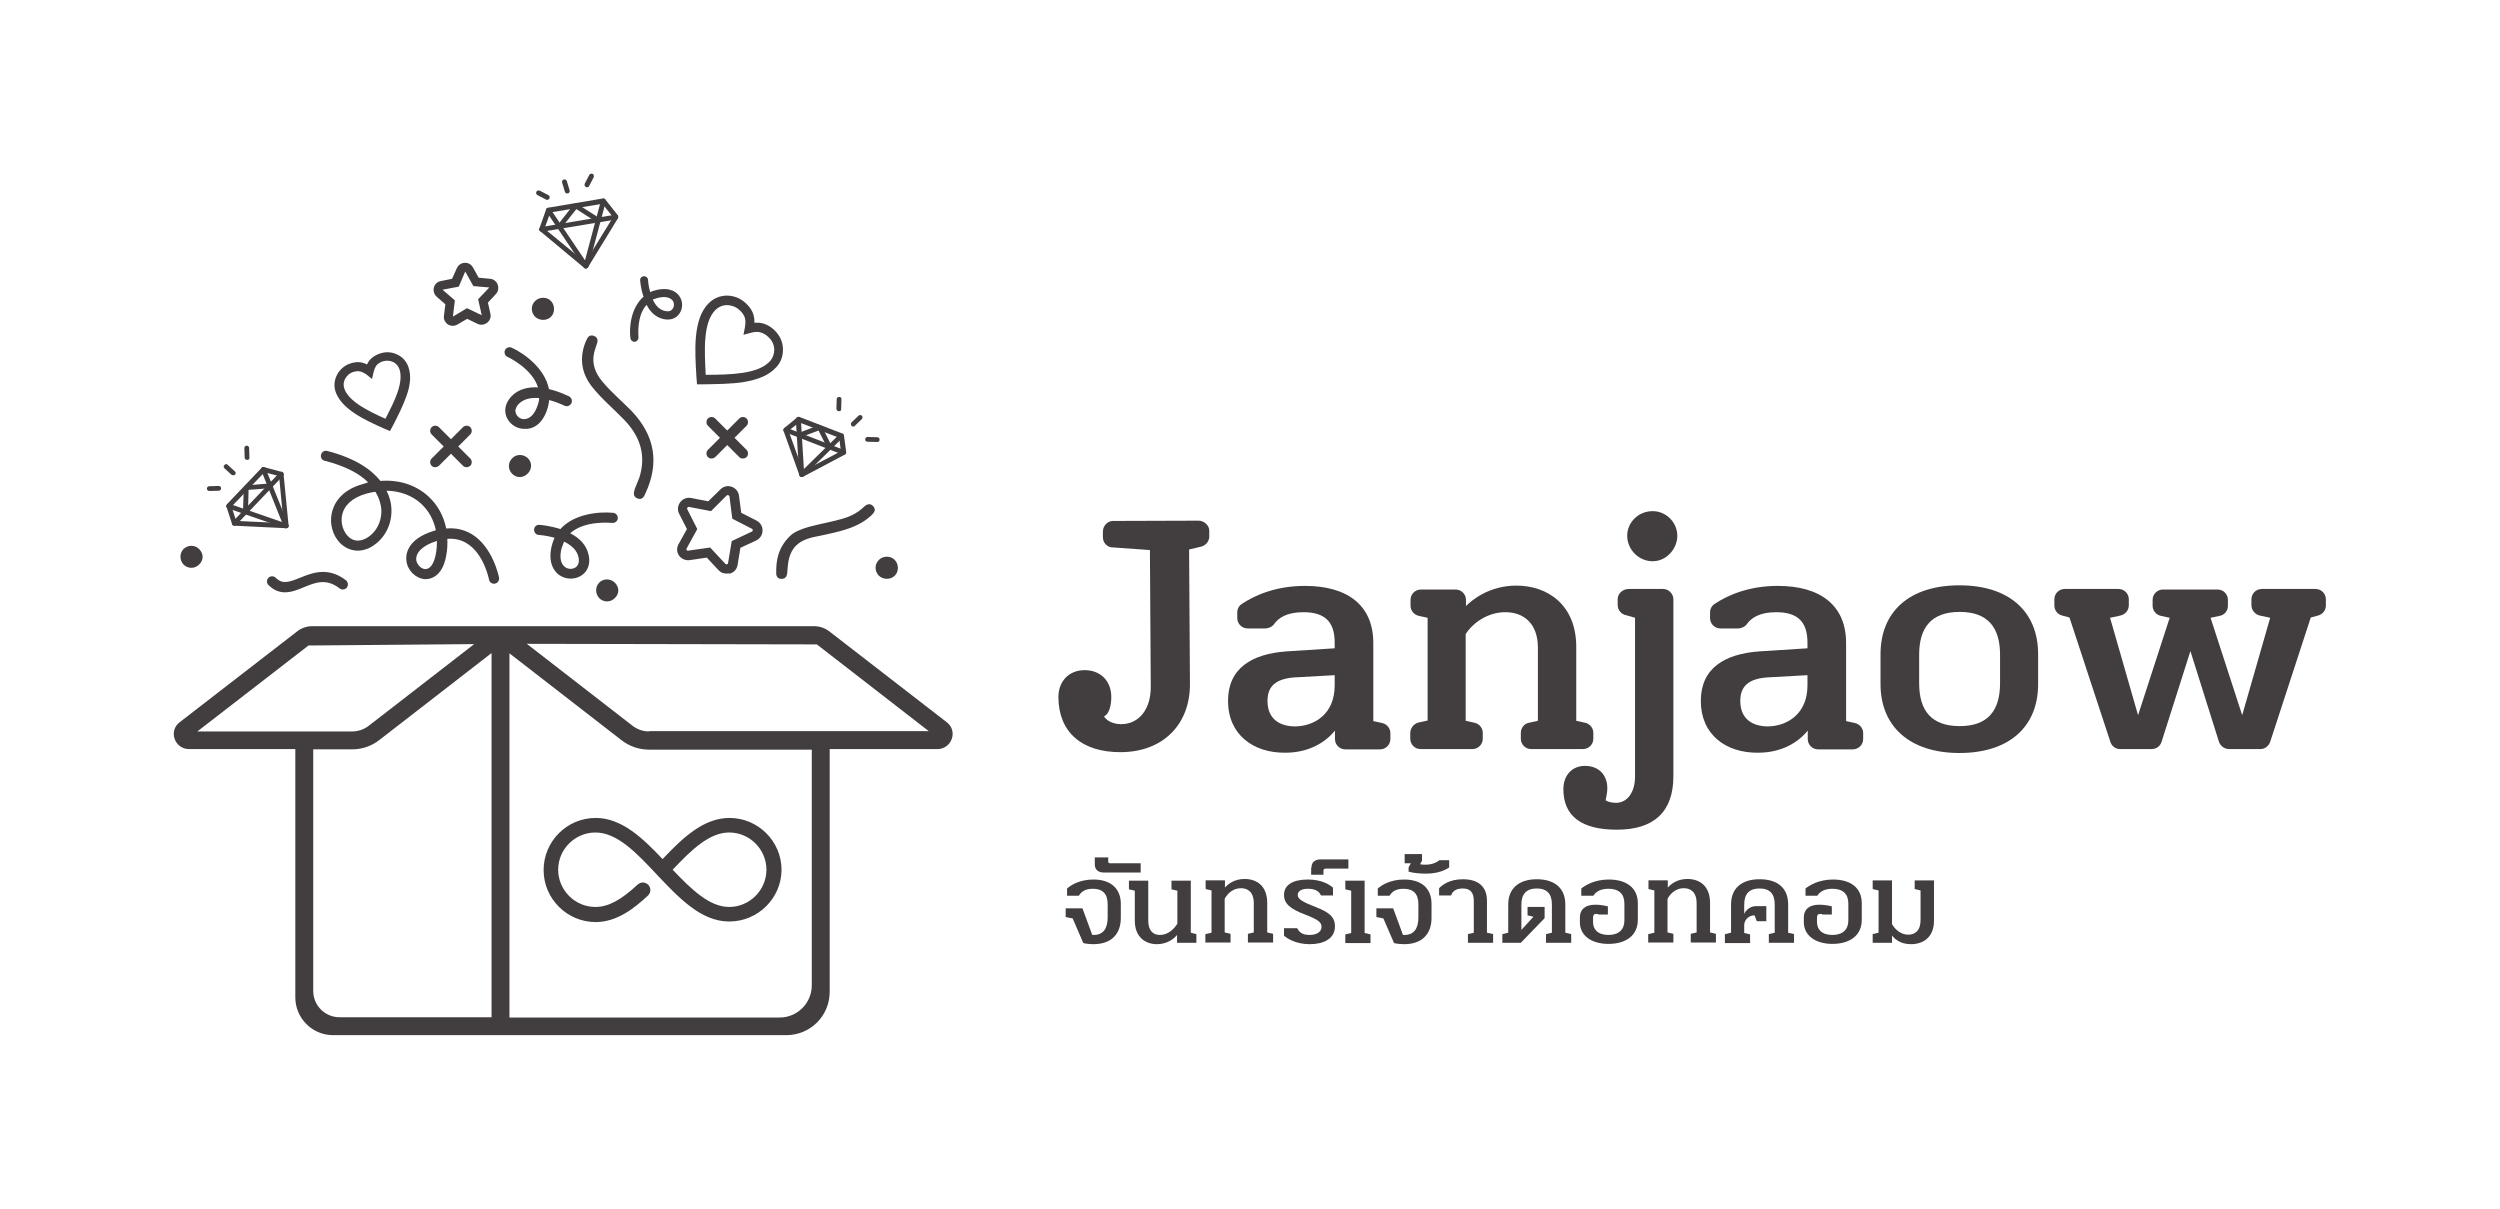 <?xml version="1.0" encoding="utf-8"?>
<!-- Generator: Adobe Illustrator 21.0.0, SVG Export Plug-In . SVG Version: 6.00 Build 0)  -->
<svg version="1.1" id="Layer_1" xmlns="http://www.w3.org/2000/svg" xmlns:xlink="http://www.w3.org/1999/xlink" x="0px" y="0px"
	 viewBox="0 0 893.1 431.9" style="enable-background:new 0 0 893.1 431.9;" xml:space="preserve">
<style type="text/css">
	.st0{fill:#423E40;}
	.st1{fill:none;}
	.st2{fill:#FFFFFF;}
	.st3{fill:none;stroke:#423E40;stroke-miterlimit:10;}
</style>
<g>
	<g>
		<g>
			<path class="st0" d="M400.4,322.9v5c0,5.7-3.3,9.4-9.8,9.4c-1,0-2.4-0.1-3.6-0.4l-3.8-8.8l-2.5-0.5v-3.1h6l3.5,9.5h0.5
				c3.5,0,5-2.4,5-6.2V323c0-3.7-1.8-5.5-5.3-5.5c-3.2,0-4.4,1.5-5,2.5h-4.2v-2.6c1.5-1.3,4.6-3.2,9.4-3.2
				C396.9,314.2,400.4,317.5,400.4,322.9z"/>
			<path class="st0" d="M391.1,308.8v-2.5h4.8v1.4c0,0.5,0.2,0.7,0.8,0.7h10.8v3.3h-13.1C392.6,311.7,391.1,310.9,391.1,308.8z"/>
			<path class="st0" d="M427.4,333.7v3.1h-6.9V334c-0.9,1.1-3.3,3.3-7.2,3.3c-4,0-7.9-2.4-7.9-8.4v-10.7l-2.1-0.5v-3.1h6.9v14.2
				c0,3.9,1.9,5.2,4.2,5.2c3,0,5.1-2.3,6.2-4v-11.8l-2.1-0.5v-3.1h6.9v18.6L427.4,333.7z"/>
			<path class="st0" d="M430.7,333.7l2.1-0.5v-15.1l-2.1-0.5v-3.1h6.9v2.6c0.9-1.1,3.2-3.1,7-3.1c4.3,0,8.1,2.4,8.1,8.6v10.5
				l2.1,0.5v3.1h-9v-3.1l2.1-0.5v-10.4c0-4.1-2.2-5.4-4.6-5.4c-2.8,0-4.8,1.9-5.8,3.8v12l2.1,0.5v3.1h-9V333.7z"/>
			<path class="st0" d="M458.7,334.3v-2.7h4.7c0.6,1.1,1.5,2.4,4.4,2.4c2.6,0,4.3-1.1,4.3-2.9c0-1.7-1.3-2.6-5.9-4.4
				c-5.3-2-7.5-3.9-7.5-7c0-3.6,3.2-5.5,8.5-5.5c5,0,7.7,1.8,9,2.9v2.8h-4.3c-0.4-1-1.5-2.4-4.6-2.4c-2.3,0-3.7,0.8-3.7,2.2
				c0,1.5,1.7,2.5,6.6,4.4c4.3,1.7,6.7,3.3,6.7,6.8c0,4.5-4.1,6.4-9,6.4C462.7,337.3,459.7,335.1,458.7,334.3z"/>
			<path class="st0" d="M468.5,310c0-2.1,1.4-3,3.3-3h9.9v3.3h-8.1c-0.6,0-0.8,0.3-0.8,0.8v1.4h-4.4V310z"/>
			<path class="st0" d="M487.5,333.3l2.1,0.5v3.1h-9v-3.1l2.1-0.5v-15.1l-2.1-0.5v-3.1h6.9V333.3z"/>
			<path class="st0" d="M511.4,322.9v5c0,5.7-3.3,9.4-9.8,9.4c-1,0-2.4-0.1-3.6-0.4l-3.8-8.8l-2.5-0.5v-3.1h6l3.5,9.5h0.5
				c3.5,0,5-2.4,5-6.2V323c0-3.7-1.8-5.5-5.3-5.5c-3.2,0-4.4,1.5-5,2.5h-4.2v-2.6c1.5-1.3,4.6-3.2,9.4-3.2
				C508,314.2,511.4,317.5,511.4,322.9z"/>
			<path class="st0" d="M503.2,311.4v-1.5l0.8-1.5h-2.2v-3.3h6.2v2.4l-0.7,1.2c0.6,0.2,1.3,0.2,1.9,0.2c2.1,0,3.8-0.6,5-1.6h3.5v2.6
				c-1.5,1-4.1,2.2-8.4,2.2C507.4,312.1,505,311.9,503.2,311.4z"/>
			<path class="st0" d="M533.4,333.7v3.1h-9v-3.1l2.1-0.5V322c0-3.2-1.2-4.6-4-4.6c-3,0-3.8,1.6-4.1,2.5h-4.3v-2.6
				c1.2-1.2,3.7-3.2,8.5-3.2c5.7,0,8.6,2.8,8.6,7.7v11.4L533.4,333.7z"/>
			<path class="st0" d="M561.3,333.7v3.1h-9v-3.1l2.1-0.5v-10.1c0-3.7-1.7-5.7-5.4-5.7c-3.7,0-5.5,2-5.5,5.7v9.1l4.3-4.7l-2.1-0.5
				V324h6.1v4l-8.5,8.8h-6.6v-3.1l2.1-0.5v-10.1c0-5.6,3.7-9,10.2-9c6.6,0,10.2,3.4,10.2,9v10.1L561.3,333.7z"/>
			<path class="st0" d="M585.1,322.7v5.9c0,5.7-4.4,8.6-10.5,8.6s-10.2-3-10.2-7.7v-1.8c0-2.8,1.9-4.5,5.5-4.5c1.4,0,3,0.2,4.5,0.6
				v2.9h-3.3c-0.3-0.2-0.6-0.2-0.9-0.2c-0.8,0-1.1,0.4-1.1,1.4v1.5c0,2.6,1.7,4.6,5.5,4.6c3.8,0,5.7-2,5.7-5.2v-6
				c0-3.4-1.9-5.3-5.7-5.3c-3.5,0-4.8,1.6-5.4,2.5h-4.3v-2.6c1.4-1.1,4.7-3.2,9.8-3.2C581.2,314.2,585.1,317.3,585.1,322.7z"/>
			<path class="st0" d="M588.9,333.7l2.1-0.5v-15.1l-2.1-0.5v-3.1h6.9v2.6c0.9-1.1,3.2-3.1,7-3.1c4.3,0,8.1,2.4,8.1,8.6v10.5
				l2.1,0.5v3.1h-9v-3.1l2.1-0.5v-10.4c0-4.1-2.2-5.4-4.6-5.4c-2.8,0-4.8,1.9-5.8,3.8v12l2.1,0.5v3.1h-9V333.7z"/>
			<path class="st0" d="M616.3,333.7l2.1-0.5v-10.1c0-5.7,3.7-9,10.2-9c6.6,0,10.2,3.3,10.2,9v10.1l2.1,0.5v3.1h-9v-3.1l2.1-0.5
				v-10.1c0-3.7-1.7-5.7-5.4-5.7c-3.7,0-5.5,2-5.5,5.7v3.4c0.5-1.2,2-2.8,4.3-2.8h3.6v5.4h-3.4l-0.8-2.1c-1.7,0-3.4,1.1-3.7,3.2v3.1
				l2.1,0.5v3.1h-9V333.7z"/>
			<path class="st0" d="M665.1,322.7v5.9c0,5.7-4.4,8.6-10.5,8.6c-6,0-10.2-3-10.2-7.7v-1.8c0-2.8,1.9-4.5,5.5-4.5
				c1.4,0,3,0.2,4.5,0.6v2.9h-3.3c-0.3-0.2-0.6-0.2-0.9-0.2c-0.8,0-1.1,0.4-1.1,1.4v1.5c0,2.6,1.7,4.6,5.5,4.6c3.8,0,5.7-2,5.7-5.2
				v-6c0-3.4-1.9-5.3-5.7-5.3c-3.5,0-4.8,1.6-5.4,2.5H645v-2.6c1.4-1.1,4.7-3.2,9.8-3.2C661.3,314.2,665.1,317.3,665.1,322.7z"/>
			<path class="st0" d="M690.9,328.9c0,5.9-3.8,8.4-8.2,8.4c-3.7,0-5.7-1.7-6.8-3.1v2.6H669v-3.1l2.1-0.5v-15.1l-2.1-0.5v-3.1h6.9
				v15.6c1,1.8,3,3.8,5.8,3.8c2.3,0,4.4-1.3,4.4-5.2v-10.6l-2.1-0.5v-3.1h6.9V328.9z"/>
		</g>
		<g>
			<path class="st0" d="M438.7,250.4c0-11.7,8.5-16.8,20.9-17.7l17.2-1.1v-2c0-7.5-3.5-10.9-11.2-10.9c-6,0-8.9,2.1-10.4,4.2
				c-0.7,1-2,1.6-3.2,1.6h-6.3c-2.1,0-3.7-1.7-3.7-3.7v-2c0-1.3,0.6-2.4,1.7-3.1c4.5-3,12-6.4,22.5-6.4c15,0,24.4,6.8,24.4,20.4
				v27.9l3.2,0.7c1.7,0.4,2.9,1.9,2.9,3.6v2.1c0,2.1-1.7,3.7-3.7,3.7h-12.4c-2.1,0-3.7-1.7-3.7-3.7V261c-3.5,4.3-9.4,7.9-17.8,7.9
				C447.7,269,438.7,262.4,438.7,250.4z M476.8,244.9v-3.7l-14.4,0.8c-6.7,0.5-9.6,3.2-9.6,8.4c0,6.4,4.3,9.1,9.9,9.1
				C469.8,259.4,476.8,254.9,476.8,244.9z"/>
			<path class="st0" d="M506.8,258.1l3.2-0.7v-36.7l-3.2-0.7c-1.7-0.4-2.9-1.9-2.9-3.6v-2.1c0-2.1,1.7-3.7,3.7-3.7H520
				c2.1,0,3.7,1.7,3.7,3.7v2.2c2-2,8.2-7.3,18-7.3c11.2,0,21.4,6.9,21.4,21.9v26.4l3.2,0.7c1.7,0.4,2.9,1.9,2.9,3.6v2.1
				c0,2.1-1.7,3.7-3.7,3.7h-18.5c-2.1,0-3.7-1.7-3.7-3.7v-2.1c0-1.7,1.2-3.3,2.9-3.6l3.2-0.7v-26.1c0-8.8-5.2-12.7-11.6-12.7
				c-6,0-11.3,3.4-14.2,7.8v31l3.2,0.7c1.7,0.4,2.9,1.9,2.9,3.6v2.1c0,2.1-1.7,3.7-3.7,3.7h-18.5c-2.1,0-3.7-1.7-3.7-3.7v-2.1
				C503.9,260,505.1,258.5,506.8,258.1z"/>
			<path class="st0" d="M607.6,250.4c0-11.7,8.5-16.8,20.9-17.7l17.2-1.1v-2c0-7.5-3.5-10.9-11.2-10.9c-6,0-8.9,2.1-10.4,4.2
				c-0.7,1-2,1.6-3.2,1.6h-6.3c-2.1,0-3.7-1.7-3.7-3.7v-2c0-1.3,0.6-2.4,1.7-3.1c4.5-3,12-6.4,22.5-6.4c15,0,24.4,6.8,24.4,20.4
				v27.9l3.2,0.7c1.7,0.4,2.9,1.9,2.9,3.6v2.1c0,2.1-1.7,3.7-3.7,3.7h-12.4c-2.1,0-3.7-1.7-3.7-3.7V261c-3.5,4.3-9.4,7.9-17.8,7.9
				C616.5,269,607.6,262.4,607.6,250.4z M645.7,244.9v-3.7l-14.4,0.8c-6.7,0.5-9.6,3.2-9.6,8.4c0,6.4,4.3,9.1,9.9,9.1
				C638.6,259.4,645.7,254.9,645.7,244.9z"/>
			<path class="st0" d="M671.8,244.4v-10.7c0-15.1,10.2-24.6,28.2-24.6c17.9,0,28.1,9.5,28.1,24.6v10.7c0,15.1-10.2,24.6-28.1,24.6
				C682.1,269,671.8,259.4,671.8,244.4z M714.5,244.1v-10.2c0-9.9-4.5-15.3-14.4-15.3c-10,0-14.5,5.4-14.5,15.3v10.2
				c0,9.9,4.5,15.3,14.5,15.3C710,259.4,714.5,254,714.5,244.1z"/>
			<path class="st0" d="M739.3,220.6l-2.6-0.7c-1.7-0.4-2.8-1.9-2.8-3.6v-2.2c0-2.1,1.7-3.7,3.7-3.7h19.2c2.1,0,3.7,1.7,3.7,3.7v2.1
				c0,1.8-1.2,3.3-3,3.7l-3.7,0.8l10,34.8l11.3-34.8l-3.2-0.7c-1.7-0.4-2.9-1.9-2.9-3.6v-2.1c0-2.1,1.7-3.7,3.7-3.7h19.5
				c2.1,0,3.7,1.7,3.7,3.7v2.1c0,1.8-1.2,3.3-2.9,3.6l-3.3,0.7l11.3,34.8l10-34.8l-3.7-0.8c-1.7-0.4-3-1.9-3-3.7v-2.1
				c0-2.1,1.7-3.7,3.7-3.7h19.2c2.1,0,3.7,1.7,3.7,3.7v2.2c0,1.7-1.2,3.2-2.8,3.6l-2.6,0.7L811,265c-0.5,1.5-1.9,2.6-3.5,2.6h-11.2
				c-1.6,0-3.1-1.1-3.6-2.6l-10.2-32.4L772.2,265c-0.5,1.6-1.9,2.6-3.6,2.6h-11.2c-1.6,0-3-1-3.5-2.6L739.3,220.6z"/>
			<path class="st0" d="M428.2,186l-30.6,0.1c-2,0-3.6,1.8-3.6,3.8l0,2c0,1.8,1.2,3.2,2.8,3.6l14,1c0.1,15.3,0.2,36.8,0.3,48.7
				c0.1,8-4.1,13.5-10.6,13.5c-2.8,0-5.2-1.2-6.1-2.8c1.6-0.6,2.6-3.4,2.6-6.9c0-5.8-3.9-9.6-9.5-9.6s-9.4,3.9-9.4,9.7
				c0.1,12.5,8.4,19.7,22.4,19.6c14.9-0.1,24.7-9.8,24.6-24.5l-0.3-47.9l4.2-1c1.8-0.4,3-2,3-3.6l0-2
				C432.1,187.8,430.2,186,428.2,186z"/>
			<g>
				<path class="st0" d="M594.1,210.4h-12.2c-2.3,0-4,1.7-4,3.7v2c0,2,1.4,3.4,3.1,3.7l3.1,0.9v56.7c0,5.7-2.8,9.4-6.8,9.4
					c-1.4,0-2.8-0.3-3.7-0.9c0.3-1.4,0.6-3.1,0.6-4.3c0-4.8-3.1-8-8-8c-4.6,0-7.7,3.4-7.7,8.3c0,9.7,6.5,14.5,19.1,14.5
					c13.4,0,20.2-6.5,20.2-19.1v-63.2C597.8,212.1,596.1,210.4,594.1,210.4z M590.4,200.5c4.8,0,8.8-4.3,8.8-9.1
					c0-4.8-4-8.8-8.8-8.8c-5.1,0-9.1,4-9.1,8.8C581.3,196.2,585.3,200.5,590.4,200.5z"/>
			</g>
		</g>
	</g>
	<g>
		<path class="st0" d="M240.3,310.7c6.7,7,13.1,13.3,20.2,13.3c7.3,0,13.3-6,13.3-13.3s-6-13.3-13.3-13.3
			C253.4,297.4,247,303.6,240.3,310.7z M260.5,329.2c-10.1,0-18-8.5-25.8-16.7c-7.3-7.8-14.2-15.1-22-15.1c-7.3,0-13.3,6-13.3,13.3
			s6,13.3,13.3,13.3c4.6,0,9.2-2.5,15.1-8c1.1-1,2.7-1,3.8,0.1c1,1.1,1,2.7-0.1,3.8c-4.7,4.4-11,9.5-18.7,9.5
			c-10.2,0-18.6-8.3-18.6-18.6c0-10.2,8.3-18.6,18.6-18.6c9.3,0,16.8,7.2,23.9,14.7c7.1-7.5,14.6-14.7,23.9-14.7
			c10.2,0,18.6,8.3,18.6,18.6C279.1,320.9,270.8,329.2,260.5,329.2z"/>
		<g>
			<path class="st0" d="M130.7,176.4c1.1-0.3,2.3-0.6,3.4-0.7c1.5,2.4,1.9,4.5,2.1,5.9c0.4,4.7-2,9.2-6,11c-2.5,1.1-4.3,0.3-5.4-0.6
				c-2.1-1.7-3.2-5-2.6-7.9C122.9,180.5,125.9,177.8,130.7,176.4z M155.9,193.3c0.1,0,0.2-0.1,0.2-0.1c0,1.5-0.1,3.1-0.4,4.7
				c-0.6,3.4-2,5.4-3.7,5.4c-1.5,0-3-1.5-3.3-3.2C148.4,197.4,151.1,194.8,155.9,193.3z M129.7,172.9c-8.4,2.3-10.6,7.6-11.2,10.5
				c-0.8,3.8,0.4,7.9,2.9,10.5c0.3,0.3,0.7,0.7,1,0.9c2.7,2.1,6,2.5,9.2,1.1c5.4-2.5,8.7-8.3,8.2-14.7c-0.1-1.4-0.5-3.5-1.7-5.9
				c4.8,0.1,9.1,1.7,12.3,4.6c2.7,2.5,4.5,5.7,5.3,9.5c-0.3,0.1-0.6,0.2-0.9,0.3c-9.9,3.1-9.9,9-9.6,10.8c0.5,3.5,3.5,6.3,6.8,6.4
				c1.4,0,6-0.5,7.4-8.4c0.4-2,0.5-4.1,0.4-6c2.5-0.2,4.8,0.3,6.8,1.5c6.3,3.7,8.1,13,8.1,13.1c0.2,1,1.2,1.6,2.1,1.4
				c1-0.2,1.6-1.1,1.5-2.1c-0.1-0.4-2.2-11-9.8-15.6c-2.7-1.6-5.8-2.3-9.1-2c-0.9-4.5-3.1-8.5-6.4-11.5c-4.5-4.1-10.5-6-17.1-5.5
				c-3.2-4-8.9-8.1-19-10.7c-1-0.3-2,0.4-2.2,1.3c-0.3,1,0.3,2,1.3,2.2c7.8,2,12.6,4.8,15.5,7.7
				C130.9,172.6,130.3,172.7,129.7,172.9z"/>
			<path class="st0" d="M168,163.8l-4.3-4.3l4.3-4.3c0.7-0.7,0.7-1.9,0-2.6c-0.7-0.7-1.9-0.7-2.6,0l-4.3,4.3l-4.3-4.3
				c-0.7-0.7-1.9-0.7-2.6,0c-0.7,0.7-0.7,1.9,0,2.6l4.3,4.3l-4.3,4.3c-0.7,0.7-0.7,1.9,0,2.6c0.4,0.4,0.8,0.5,1.3,0.5
				c0.5,0,0.9-0.2,1.3-0.5l4.3-4.3l4.3,4.3c0.4,0.4,0.8,0.5,1.3,0.5c0.5,0,0.9-0.2,1.3-0.5C168.7,165.7,168.7,164.5,168,163.8z"/>
			<path class="st0" d="M107.2,206.4c-4,1.6-6.3,2.4-8.7,0c-0.7-0.7-1.9-0.7-2.6,0c-0.7,0.7-0.7,1.9,0,2.6c1.9,1.9,3.9,2.6,5.9,2.6
				c2.3,0,4.6-0.9,6.7-1.8c4.1-1.7,8.1-3.3,12.8,0.4c0.8,0.6,2,0.5,2.6-0.3c0.6-0.8,0.5-1.9-0.3-2.6
				C117.2,202.4,111.6,204.6,107.2,206.4z"/>
			<path class="st0" d="M184.4,147.9c-0.2-0.4-0.3-0.9-0.3-1.3c0.1-0.7,0.5-1.5,1.1-2.2c1.9-2,4.7-2.4,7.4-2.2
				c0,0.8-0.2,1.7-0.5,2.5c-1,3.1-2.7,4.9-4.6,5C186.3,149.9,184.9,149.1,184.4,147.9z M195.6,145.9c0.3-1,0.5-2,0.6-3
				c3,0.8,5.3,2,5.4,2c0.9,0.5,2,0.1,2.5-0.8c0.1-0.2,0.2-0.5,0.2-0.7c0.1-0.7-0.3-1.4-1-1.8c-0.3-0.1-3.3-1.7-7.2-2.6
				c-1.4-7.3-8.7-12.7-13.3-14.8c-0.9-0.4-2,0-2.4,0.9c-0.4,0.9,0,2,0.9,2.4c0.1,0,8.8,4.1,10.9,10.9c-3.4-0.2-7,0.5-9.6,3.3
				c-2.1,2.3-2.7,5.1-1.5,7.6c1.2,2.5,3.9,4.1,6.7,3.9C189.5,153.3,193.6,152.4,195.6,145.9z"/>
			<path class="st0" d="M230.6,176.2c-0.5,1.3-1.3,2.6-3,1.8c-1.6-0.7-1.2-2.1-0.8-3.4c0.5-1.3,1.1-2.7,1.6-4
				c2.5-7.9,0.3-14.6-5.2-20.4c-3.8-4-8.1-7.5-11.6-11.9c-3.5-4.4-4.6-9.3-2.9-14.8c0.3-1,0.7-1.9,1.2-2.8c0.6-0.9,1.5-1.1,2.5-0.6
				c0.9,0.4,1.2,1.2,1,2.2c-0.4,1.3-0.9,2.6-1.2,3.9c-0.8,3.8,0.5,7.1,2.9,10c3.2,3.9,7.1,7.1,10.6,10.7
				C234,155.7,235.6,165.4,230.6,176.2z"/>
			<path class="st0" d="M282.1,191.6c1.4-1.5,4.1-2.6,6.9-3.4c3.8-1,7.6-1.7,11.3-2.7c3.1-0.8,5.9-2.1,8.3-4.4c1-1,2.3-1.5,3.4-0.2
				c1.1,1.3,0.2,2.3-0.8,3.3c-3.6,3.3-8,4.8-12.5,5.9c-2.7,0.7-5.5,1.2-8.2,1.8c-6,1.4-8.6,4.5-9.1,10.7c-0.1,0.8-0.1,1.6-0.2,2.4
				c-0.2,1.1-0.8,1.8-2,1.8c-1.2,0-1.9-0.8-1.9-1.9C277.2,200.3,277.9,195.8,282.1,191.6z"/>
			<path class="st0" d="M183,163.7L183,163.7c1.5-1.6,4-1.5,5.6,0c3.5,3.7-1.9,9.1-5.6,5.6C181.4,167.7,181.4,165.2,183,163.7z"/>
			<path class="st0" d="M219.7,208.2c1.6,1.7,1.6,3.9-0.1,5.5c-1.6,1.6-4.1,1.5-5.6-0.1c-1.4-1.6-1.4-4,0.1-5.5
				C215.6,206.6,218.1,206.6,219.7,208.2z"/>
			<path class="st0" d="M319.6,205.7c-1.5,1.5-4.2,1.4-5.7-0.1c-1.5-1.6-1.5-4.1,0.1-5.6c1.5-1.5,4.2-1.5,5.6,0
				C321.2,201.6,321.1,204.3,319.6,205.7z"/>
			<path class="st0" d="M201.5,193.5c2.5,1.2,4.7,3,5.2,5.7c0.3,1.6-0.1,2.8-1.1,3.5c-1.1,0.7-2.6,0.7-3.7-0.1
				c-1.6-1.1-2.1-3.5-1.3-6.7C200.9,195.1,201.2,194.2,201.5,193.5z M200.2,189c-3.8-1.2-7.2-1.5-7.5-1.5c-1-0.1-1.9,0.7-1.9,1.7
				c0,1,0.7,1.9,1.7,1.9c0.1,0,2.7,0.2,5.6,1c-0.4,0.9-0.7,1.8-1,2.9c-1.6,6.6,1.4,9.6,2.8,10.5c2.4,1.6,5.5,1.6,7.8,0.1
				c2.3-1.5,3.3-4.2,2.6-7.3c-0.8-3.8-3.5-6.2-6.6-7.8c5.2-4.7,14.5-3.7,15-3.7c1,0.1,1.9-0.6,2-1.6c0-0.1,0-0.1,0-0.2
				c0-0.9-0.7-1.7-1.6-1.8C214.1,182.7,205.1,183.5,200.2,189z"/>
			<path class="st0" d="M266.7,160.7l-4.3-4.3l4.3-4.3c0.7-0.7,0.7-1.9,0-2.6c-0.7-0.7-1.9-0.7-2.6,0l-4.3,4.3l-4.3-4.3
				c-0.7-0.7-1.9-0.7-2.6,0c-0.7,0.7-0.7,1.9,0,2.6l4.3,4.3l-4.3,4.3c-0.7,0.7-0.7,1.9,0,2.6c0.4,0.4,0.8,0.5,1.3,0.5
				c0.5,0,0.9-0.2,1.3-0.5l4.3-4.3l4.3,4.3c0.4,0.4,0.8,0.5,1.3,0.5c0.5,0,0.9-0.2,1.3-0.5C267.4,162.6,267.4,161.4,266.7,160.7z"/>
			<path class="st0" d="M235.1,106.4c2.4-0.6,4.3-0.2,5.2,1c0.6,0.8,0.6,2,0,2.9c-0.5,0.8-1.5,1.1-2.7,0.8c-2.1-0.4-3.5-2.1-4.4-4.1
				C233.7,106.8,234.4,106.6,235.1,106.4z M225.2,120.8c0.1,0.7,0.7,1.3,1.4,1.3c0.1,0,0.1,0,0.2,0c0.8-0.1,1.3-0.8,1.3-1.6
				c0-0.4-0.8-7.6,2.9-11.6c1.2,2.4,3.2,4.5,6.1,5.1c2.4,0.5,4.5-0.2,5.7-2.1c1.2-1.8,1.2-4.3-0.1-6.1c-0.7-1.1-3-3.4-8.2-2.2
				c-0.8,0.2-1.6,0.4-2.2,0.8c-0.7-2.3-0.8-4.3-0.8-4.4c0-0.8-0.8-1.4-1.5-1.3c-0.8,0-1.4,0.7-1.3,1.5c0,0.2,0.2,2.9,1.2,5.8
				C225.4,109.9,224.7,116.9,225.2,120.8z"/>
			<path class="st0" d="M249,137.3l-0.2-2.5c-0.3-4.9-0.6-9.9-0.2-14.4c0.5-5.4,1.9-9.3,4.4-11.9c1.7-1.8,4.1-2.9,6.6-2.9
				c2.5,0,4.9,0.9,6.8,2.7c2.2,2,3.2,4.2,3.1,7c0.6,0,1.2,0,1.7,0c2,0.2,3.8,1.1,5.4,2.6c1.9,1.8,3,4.1,3.1,6.6
				c0.1,2.6-0.7,5-2.5,6.8c-2.5,2.7-6.2,4.3-11.6,5.2c-4.4,0.7-9.5,0.7-14.3,0.8L249,137.3z M261.6,109.3c-0.6-0.2-1.3-0.3-1.9-0.3
				c-1.6,0-3.1,0.7-4.2,1.8c-2,2.1-3.1,5.3-3.5,9.9c-0.4,4-0.1,8.7,0.1,13.2c4.5,0,9.2-0.1,13.2-0.7c4.6-0.7,7.7-2,9.7-4.1
				c1.1-1.2,1.6-2.7,1.6-4.3c-0.1-1.7-0.8-3.2-2.1-4.4c-1.2-1.1-2.2-1.6-3.5-1.8c-0.8-0.1-1.7,0-2.8,0.3l-2.6,0.7l0.5-2.6
				c0.5-2.8,0.1-4.4-1.9-6.2C263.5,110.1,262.6,109.6,261.6,109.3z"/>
			<path class="st0" d="M139.3,154l-2.1-0.9c-3.6-1.6-7.3-3.3-10.3-5.3c-3.7-2.4-6-5-7-7.8c-0.7-2-0.5-4.2,0.5-6.1
				c1-1.9,2.6-3.3,4.6-4c2.3-0.8,4.2-0.7,6.1,0.3c0.2-0.3,0.3-0.6,0.5-0.9c0.9-1.4,2.3-2.4,4.1-3c2-0.7,4.2-0.6,6.1,0.3
				c2,0.9,3.4,2.5,4.1,4.5c1,2.9,0.8,6.2-0.7,10.4c-1.2,3.4-3,7-4.8,10.5L139.3,154z M127.9,132.6c-0.5,0-1.1,0.1-1.8,0.3
				c-1.2,0.4-2.2,1.3-2.8,2.4c-0.6,1.1-0.7,2.3-0.3,3.5c0.7,2.1,2.6,4.1,5.6,6.1c2.7,1.7,5.9,3.3,9.1,4.7c1.6-3.2,3.3-6.4,4.3-9.4
				c1.2-3.5,1.4-6.2,0.7-8.3c-0.4-1.1-1.2-2.1-2.3-2.6c-1.1-0.5-2.4-0.6-3.7-0.2c-1.1,0.4-1.9,0.9-2.4,1.7c-0.3,0.5-0.6,1.2-0.8,2
				l-0.6,2.6l-2.1-1.7C129.8,133.1,128.9,132.6,127.9,132.6z"/>
			<path class="st0" d="M161.8,116.4c-0.6,0-1.3-0.2-1.8-0.5c-1-0.7-1.6-1.9-1.4-3.1l0.5-4.1l-3.1-2.7c-0.9-0.8-1.3-2.1-1-3.3
				c0.3-1.2,1.3-2.1,2.5-2.3l4-0.8l1.7-3.8c0.5-1.1,1.6-1.9,2.8-1.9c1.3-0.1,2.4,0.6,3,1.7l2,3.6l4.1,0.4c1.2,0.1,2.3,0.9,2.7,2.1
				c0.4,1.2,0.2,2.5-0.7,3.4l-2.8,3l0.9,4c0.3,1.2-0.2,2.5-1.2,3.2c-1,0.8-2.3,0.9-3.4,0.4l-3.7-1.8l-3.6,2.1
				C162.9,116.2,162.3,116.4,161.8,116.4z M166.2,97l-2.3,5.4l-5.8,1.1l4.4,3.8l-0.7,5.8l5-3l5.3,2.5l-1.3-5.7l4-4.2l-5.7-0.5
				L166.2,97z M174.8,102.7l1.2,1.1L174.8,102.7C174.8,102.6,174.8,102.6,174.8,102.7z"/>
			<path class="st0" d="M259.5,204.9c-1.1,0-2.1-0.4-2.8-1.2l-4.2-4.5l-6.1,0.9c-1.5,0.2-2.9-0.4-3.8-1.6c-0.9-1.2-0.9-2.8-0.2-4.1
				l3-5.4l-2.8-5.5c-0.7-1.3-0.5-2.9,0.4-4.1s2.4-1.8,3.9-1.5l6.1,1.2l4.4-4.3c1.1-1.1,2.6-1.4,4-0.9c1.4,0.5,2.4,1.7,2.6,3.2
				l0.8,6.1l5.5,2.8c1.3,0.7,2.2,2.1,2.1,3.6c0,1.5-0.9,2.8-2.3,3.5l-0.7-1.5l0.7,1.5l-5.6,2.6l-1,6.1c-0.2,1.5-1.3,2.7-2.7,3.1
				C260.3,204.8,259.9,204.9,259.5,204.9z M253.7,195.6l5.4,5.8c0.2,0.2,0.5,0.2,0.6,0.2c0.1,0,0.4-0.2,0.4-0.5l1.3-7.8l7.2-3.4
				c0.3-0.1,0.3-0.4,0.3-0.5c0-0.1,0-0.4-0.3-0.5l-7-3.6l-1-7.9c0-0.3-0.3-0.4-0.4-0.5c-0.1,0-0.4-0.1-0.6,0.1l-5.6,5.6l-7.8-1.5
				c-0.3-0.1-0.5,0.1-0.6,0.2c-0.1,0.1-0.2,0.3-0.1,0.6l3.6,7.1l-3.8,6.9c-0.2,0.3,0,0.5,0,0.6c0.1,0.1,0.3,0.3,0.6,0.2L253.7,195.6
				z"/>
			<g>
				<path class="st0" d="M209.3,95.9c-0.2,0-0.4-0.1-0.6-0.2L193,82.6c-0.3-0.2-0.4-0.6-0.3-1l2.4-6.8c0.1-0.3,0.4-0.5,0.7-0.6
					l19.6-3.3c0.3-0.1,0.6,0.1,0.8,0.3l4.5,5.7c0.2,0.3,0.2,0.7,0.1,1l-10.7,17.5c-0.1,0.2-0.4,0.4-0.6,0.4
					C209.4,95.9,209.4,95.9,209.3,95.9z M194.5,81.7l14.6,12l9.9-16.1l-3.8-4.8l-18.6,3.1L194.5,81.7z"/>
				<path class="st0" d="M193.5,82.8c-0.4,0-0.8-0.3-0.9-0.7c-0.1-0.5,0.2-0.9,0.7-1l26.5-4.4c0.5-0.1,0.9,0.2,1,0.7
					c0.1,0.5-0.2,0.9-0.7,1l-26.5,4.4C193.6,82.8,193.6,82.8,193.5,82.8z"/>
				<path class="st0" d="M209.3,95.9c-0.3,0-0.6-0.1-0.7-0.4l-13.4-19.9c-0.3-0.4-0.2-0.9,0.2-1.2c0.4-0.3,0.9-0.2,1.2,0.2L210,94.5
					c0.3,0.4,0.2,0.9-0.2,1.2C209.7,95.9,209.5,95.9,209.3,95.9z"/>
				<path class="st0" d="M209.3,95.9c-0.1,0-0.1,0-0.2,0c-0.5-0.1-0.7-0.6-0.6-1.1l6.2-23.2c0.1-0.5,0.6-0.7,1.1-0.6
					c0.5,0.1,0.7,0.6,0.6,1.1l-6.2,23.2C210,95.6,209.7,95.9,209.3,95.9z"/>
				<path class="st0" d="M199.8,81.8c-0.2,0-0.4-0.1-0.5-0.2c-0.4-0.3-0.4-0.8-0.1-1.2L205,73c0.3-0.4,0.8-0.4,1.1-0.2l8,5.1
					c0.4,0.3,0.5,0.8,0.3,1.2c-0.3,0.4-0.8,0.5-1.2,0.3l-7.3-4.7l-5.4,6.8C200.3,81.7,200.1,81.8,199.8,81.8z"/>
			</g>
			<g>
				<path class="st0" d="M102.2,188.7C102.2,188.7,102.2,188.7,102.2,188.7l-18.5-0.9c-0.4,0-0.7-0.3-0.8-0.6l-2-6.2
					c-0.1-0.3,0-0.6,0.2-0.9l12.4-13c0.2-0.2,0.6-0.3,0.9-0.2l6.3,1.7c0.4,0.1,0.6,0.4,0.6,0.8l1.8,18.4c0,0.3-0.1,0.5-0.2,0.7
					C102.7,188.6,102.5,188.7,102.2,188.7z M84.4,186.1l16.9,0.8l-1.6-16.8l-5.2-1.4L82.7,181L84.4,186.1z"/>
				<path class="st0" d="M83.7,187.8c-0.2,0-0.4-0.1-0.6-0.2c-0.3-0.3-0.4-0.9,0-1.2l16.8-17.6c0.3-0.4,0.9-0.4,1.2,0
					c0.3,0.3,0.4,0.9,0,1.2l-16.8,17.6C84.2,187.8,83.9,187.8,83.7,187.8z"/>
				<path class="st0" d="M102.2,188.7c-0.1,0-0.2,0-0.3,0l-20.5-7.1c-0.5-0.2-0.7-0.6-0.5-1.1c0.2-0.5,0.6-0.7,1.1-0.5l20.5,7.1
					c0.5,0.2,0.7,0.6,0.5,1.1C102.9,188.5,102.6,188.7,102.2,188.7z"/>
				<path class="st0" d="M102.2,188.7c-0.3,0-0.7-0.2-0.8-0.5L93.3,168c-0.2-0.4,0-1,0.5-1.1c0.4-0.2,1,0,1.1,0.5l8.1,20.1
					c0.2,0.4,0,1-0.5,1.1C102.4,188.7,102.3,188.7,102.2,188.7z"/>
				<path class="st0" d="M87.7,183.7C87.7,183.7,87.7,183.7,87.7,183.7c-0.5,0-0.9-0.4-0.9-0.9l0.3-8.6c0-0.4,0.4-0.8,0.8-0.8
					l8.6-0.7c0.6,0,0.9,0.3,0.9,0.8c0,0.5-0.3,0.9-0.8,0.9l-7.8,0.6l-0.2,7.8C88.5,183.3,88.1,183.7,87.7,183.7z"/>
			</g>
			<g>
				<path class="st0" d="M286.4,170.4c-0.1,0-0.2,0-0.3-0.1c-0.2-0.1-0.4-0.3-0.5-0.5l-5.7-15.9c-0.1-0.3,0-0.7,0.3-1l4.6-3.8
					c0.2-0.2,0.6-0.3,0.9-0.1l15.3,5.9c0.3,0.1,0.5,0.4,0.5,0.7l0.8,5.9c0,0.4-0.1,0.7-0.5,0.9l-14.9,7.9
					C286.7,170.4,286.5,170.4,286.4,170.4z M281.7,153.9l5.2,14.4l13.5-7.1l-0.6-4.8l-14.3-5.5L281.7,153.9z"/>
				<path class="st0" d="M301.3,162.5c-0.1,0-0.2,0-0.3-0.1l-20.6-8c-0.4-0.2-0.7-0.7-0.5-1.1s0.7-0.7,1.1-0.5l20.6,8
					c0.4,0.2,0.7,0.7,0.5,1.1C302,162.3,301.6,162.5,301.3,162.5z"/>
				<path class="st0" d="M286.4,170.4c-0.5,0-0.8-0.4-0.9-0.8l-1.2-19.7c0-0.5,0.3-0.9,0.8-0.9c0,0,0,0,0.1,0c0.5,0,0.8,0.4,0.9,0.8
					l1.2,19.7C287.3,170,286.9,170.4,286.4,170.4C286.4,170.4,286.4,170.4,286.4,170.4z"/>
				<path class="st0" d="M286.4,170.4c-0.2,0-0.5-0.1-0.6-0.3c-0.3-0.3-0.3-0.9,0-1.2l14.1-13.8c0.4-0.3,0.9-0.3,1.2,0
					c0.3,0.3,0.3,0.9,0,1.2L287,170.2C286.8,170.3,286.6,170.4,286.4,170.4z"/>
				<path class="st0" d="M296.4,160.6c-0.3,0-0.6-0.2-0.8-0.5l-3.2-6.3l-6.6,2.5c-0.4,0.1-1-0.1-1.1-0.5c-0.2-0.4,0.1-1,0.5-1.1
					l7.3-2.8c0.4-0.1,0.9,0,1.1,0.4l3.5,7c0.2,0.4,0,0.9-0.4,1.2C296.7,160.6,296.5,160.6,296.4,160.6z"/>
			</g>
			<g>
				<path class="st0" d="M202.6,69.1c-0.4,0-0.7-0.2-0.8-0.6l-1-3.3c-0.1-0.5,0.1-0.9,0.6-1.1c0.5-0.1,0.9,0.1,1.1,0.6l1,3.3
					c0.1,0.5-0.1,0.9-0.6,1.1C202.8,69.1,202.7,69.1,202.6,69.1z"/>
				<path class="st0" d="M195.5,71.4c-0.1,0-0.3,0-0.4-0.1l-3.1-1.6c-0.4-0.2-0.6-0.7-0.4-1.2c0.2-0.4,0.8-0.6,1.2-0.4l3.1,1.6
					c0.4,0.2,0.6,0.7,0.4,1.2C196.1,71.2,195.8,71.4,195.5,71.4z"/>
				<path class="st0" d="M209.7,66.9c-0.1,0-0.3,0-0.4-0.1c-0.4-0.2-0.6-0.7-0.4-1.2l1.6-3.1c0.2-0.4,0.8-0.6,1.2-0.4
					c0.4,0.2,0.6,0.7,0.4,1.2l-1.6,3.1C210.4,66.7,210.1,66.9,209.7,66.9z"/>
			</g>
			<g>
				<path class="st0" d="M304.8,152.4c-0.2,0-0.5-0.1-0.6-0.3c-0.3-0.3-0.3-0.9,0-1.2l2.5-2.4c0.3-0.3,0.9-0.3,1.2,0
					c0.3,0.3,0.3,0.9,0,1.2l-2.5,2.4C305.3,152.3,305.1,152.4,304.8,152.4z"/>
				<path class="st0" d="M299.7,146.9C299.7,146.9,299.7,146.9,299.7,146.9c-0.5,0-0.9-0.4-0.9-0.9l0.1-3.4c0-0.5,0.4-0.8,0.9-0.8
					c0,0,0,0,0,0c0.5,0,0.9,0.4,0.8,0.9l-0.1,3.4C300.6,146.6,300.2,146.9,299.7,146.9z"/>
				<path class="st0" d="M313.4,157.9C313.4,157.9,313.4,157.9,313.4,157.9l-3.5-0.1c-0.5,0-0.9-0.4-0.8-0.9c0-0.5,0.4-0.8,0.9-0.8
					c0,0,0,0,0,0l3.4,0.1c0.5,0,0.9,0.4,0.8,0.9C314.3,157.5,313.9,157.9,313.4,157.9z"/>
			</g>
			<g>
				<path class="st0" d="M83.3,169.8c-0.2,0-0.4-0.1-0.6-0.2l-2.5-2.3c-0.4-0.3-0.4-0.9,0-1.2c0.3-0.4,0.9-0.4,1.2,0l2.5,2.3
					c0.4,0.3,0.4,0.9,0,1.2C83.7,169.7,83.5,169.8,83.3,169.8z"/>
				<path class="st0" d="M74.8,175.4c-0.5,0-0.9-0.4-0.9-0.8c0-0.5,0.4-0.9,0.8-0.9l3.4-0.1c0,0,0,0,0,0c0.5,0,0.9,0.4,0.9,0.8
					c0,0.5-0.4,0.9-0.8,0.9L74.8,175.4C74.8,175.4,74.8,175.4,74.8,175.4z"/>
				<path class="st0" d="M88.3,164.3c-0.5,0-0.9-0.4-0.9-0.8l-0.1-3.4c0-0.5,0.4-0.9,0.8-0.9c0,0,0,0,0,0c0.5,0,0.9,0.4,0.9,0.8
					l0.1,3.4C89.2,163.9,88.9,164.3,88.3,164.3C88.4,164.3,88.3,164.3,88.3,164.3z"/>
			</g>
			<path class="st0" d="M71.2,196.2c1.6,1.7,1.6,3.9-0.1,5.5c-1.6,1.6-4.1,1.5-5.6-0.1c-1.4-1.6-1.4-4,0.1-5.5
				C67.2,194.6,69.7,194.6,71.2,196.2z"/>
			<path class="st0" d="M196.8,113.2c-1.5,1.5-4.2,1.4-5.7-0.1c-1.5-1.6-1.5-4.1,0.1-5.6c1.5-1.5,4.2-1.5,5.6,0
				C198.3,109,198.3,111.8,196.8,113.2z"/>
		</g>
		<g>
			<path class="st0" d="M290.8,223.7H111.5c-2,0-3.9,0.7-5.4,1.9L64.2,258c-1.9,1.4-2.6,3.8-1.8,6c0.8,2.2,2.8,3.6,5.1,3.6h38v88.7
				c0,7.4,6,13.5,13.5,13.5h56.7h6.4h98.8c8.6,0,15.5-6.9,15.5-15.5v-86.7h38.5c2.3,0,4.3-1.4,5.1-3.6c0.8-2.2,0.1-4.6-1.8-6
				l-42-32.5C294.6,224.3,292.7,223.7,290.8,223.7z M70.5,261.3l39.7-30.7l59.2-0.5l-37.7,29.2c-1.7,1.3-3.8,2-5.9,2H70.5z
				 M175.6,363.4h-54.3c-5.2,0-9.4-4.2-9.4-9.4v-86.3h13.9c3.6,0,7-1.2,9.8-3.4l40-31V363.4z M290,352c0,6.3-5.1,11.5-11.5,11.5H182
				V233.4l40,31c2.8,2.2,6.3,3.4,9.8,3.4H290V352z M231.9,261.3c-2.1,0-4.2-0.7-5.9-2L188.2,230l101.7,0.2l1.9,0l40,31H231.9z"/>
		</g>
	</g>
</g>
<rect x="0.5" y="0.5" class="st1" width="892.1" height="430.9"/>
</svg>

